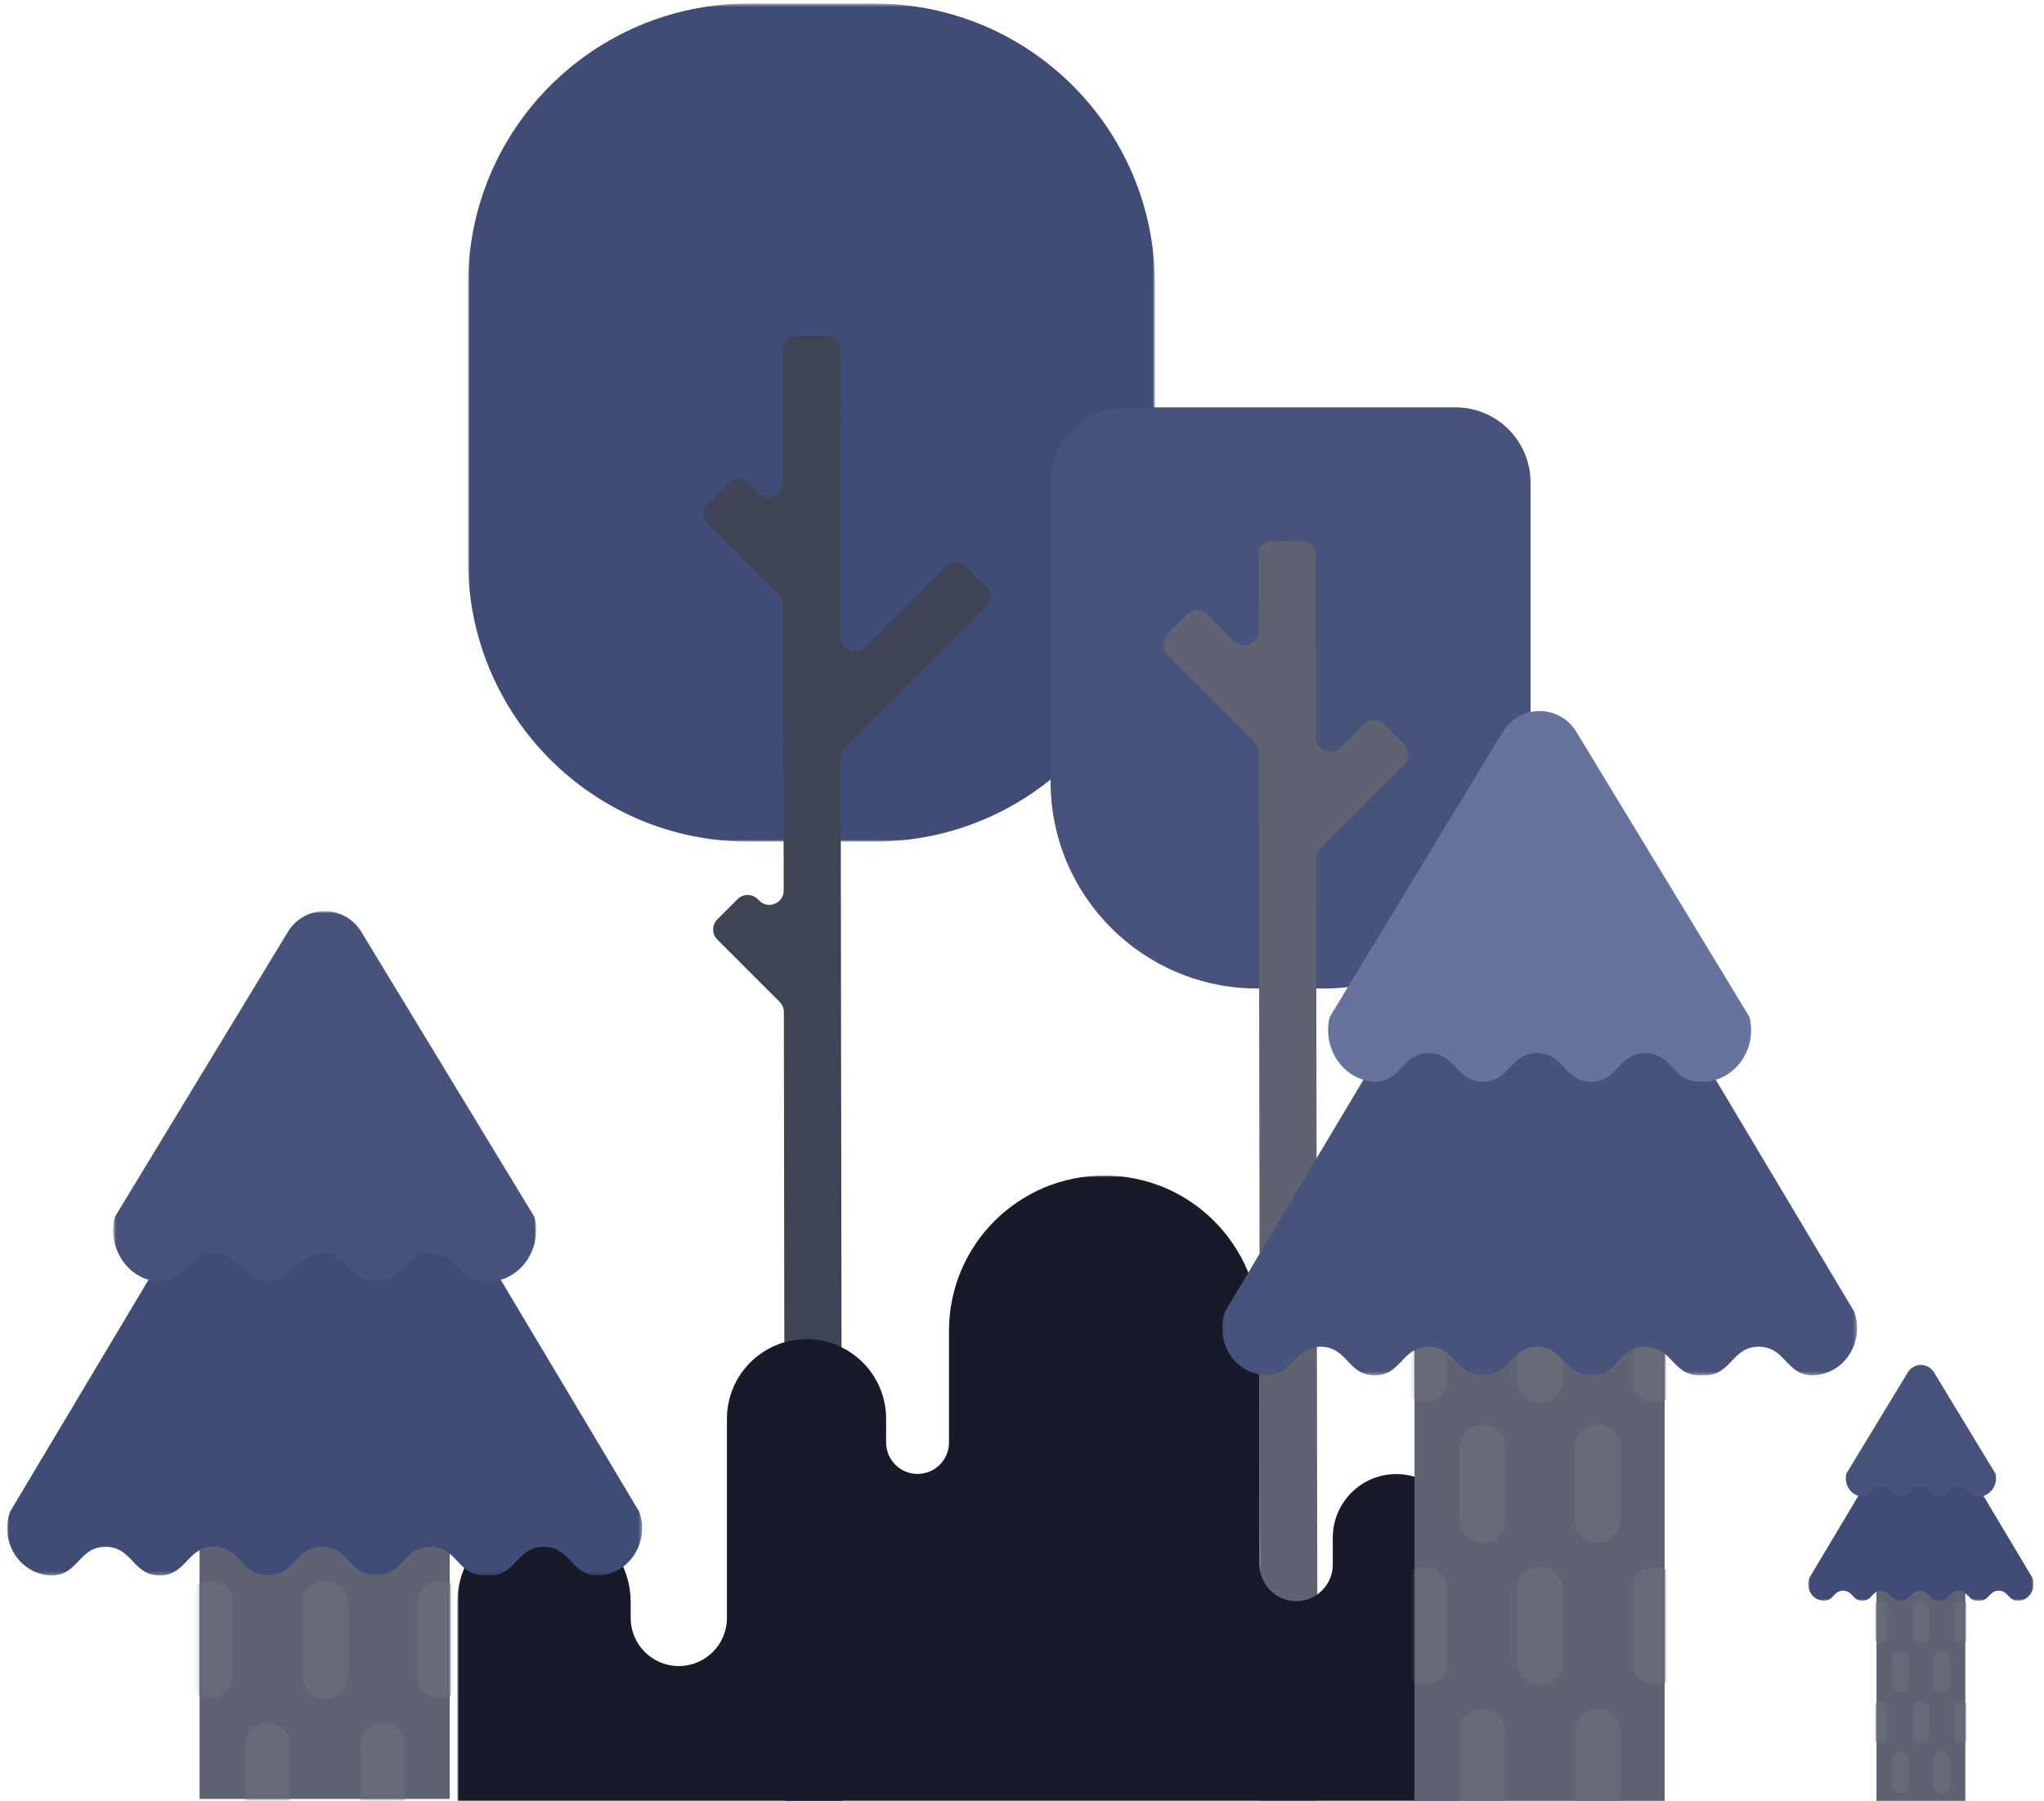 <svg xmlns="http://www.w3.org/2000/svg" width="572" height="504" xmlns:xlink="http://www.w3.org/1999/xlink">
  <defs>
    <path id="a" d="M192.188 235.082V.539H0v234.542h192.188z"/>
    <path id="c" d="M.41 353h68.746V.16H.41V353z"/>
    <path id="e" d="M280.53 88.113V176.226H0V0h280.53v88.113z"/>
    <path id="g" d="M9.847 33.25v-33H.801v33h9.046z"/>
    <path id="i" d="M.848.25v33h9.32v-33H.848z"/>
    <path id="k" d="M.424 21.32h12.87V0H.424z"/>
    <path id="m" d="M.675 21.32h12.87V0H.675z"/>
    <path id="o" d="M177.695 103.766V.046H0v103.72H177.695z"/>
    <path id="q" d="M119.038.853H.657v103.72H119.038V.853z"/>
    <path id="s" d="M63.106 37.025V.19H0v36.835H63.106z"/>
    <path id="u" d="M3.983 11.883V.163H.771v11.72H3.983z"/>
    <path id="w" d="M.123.163v11.72h3.31V.163H.123z"/>
    <path id="y" d="M3.983 11.823V.103H.771v11.72H3.983z"/>
    <path id="A" d="M.123.103v11.72h3.31V.103H.123z"/>
    <path id="C" d="M9.847 33.25v-33H.801v33h9.046z"/>
    <path id="E" d="M.848.25v33h9.32v-33H.848z"/>
    <path id="G" d="M.424 25.986h12.87V0H.424z"/>
    <path id="I" d="M.675 25.986h12.87V0H.675z"/>
    <path id="K" d="M9.847 33.239v-33H.801v33h9.046z"/>
    <path id="M" d="M.848.239v33h9.32v-33H.848z"/>
    <path id="O" d="M177.695 104.653V.932H0v103.72H177.695z"/>
  </defs>
  <g fill="none" fill-rule="evenodd">
    <g transform="translate(131 .46)">
      <mask id="b" fill="#fff">
        <use xlink:href="#a"/>
      </mask>
      <path fill="#3F4C76" d="M113.733 235.082h-35.277c-43.33 0-78.456-35.126-78.456-78.456v-77.631c0-43.33 35.126-78.456 78.456-78.456h35.277c43.33 0 78.456 35.126 78.456 78.456v77.631c0 43.33-35.126 78.456-78.456 78.456" mask="url(#b)"/>
    </g>
    <path fill="#3E4455" d="M264.578 158.534l-22.536 22.536c-2.518 2.518-6.823.738-6.829-2.823l-.113-80.233c-.003-2.209-1.796-3.997-4.005-3.994l-8 .011c-2.21.003-3.998 1.796-3.995 4.006l.053 37.222c.005 3.567-4.307 5.356-6.829 2.834l-2.842-2.842c-1.562-1.562-4.095-1.562-5.657 0l-5.657 5.657c-1.562 1.562-1.562 4.095 0 5.657l19.861 19.862c.749.748 1.17 1.763 1.172 2.822l.113 79.989c.005 3.566-4.307 5.356-6.829 2.834l-.425-.425c-1.562-1.562-4.095-1.562-5.657 0l-5.657 5.658c-1.562 1.562-1.562 4.094.001 5.656l17.443 17.444c.749.749 1.17 1.764 1.172 2.823l.312 221.233 16-.023-.413-292.297c-.001-1.063.42-2.082 1.172-2.834l39.459-39.459c1.562-1.562 1.562-4.094 0-5.657l-5.657-5.657c-1.562-1.562-4.095-1.562-5.657 0"/>
    <path fill="#47537B" d="M370.447 276.652h-18.579c-31.96 0-57.868-25.909-57.868-57.868v-83.741c0-11.621 9.421-21.043 21.043-21.043h92.229c11.622 0 21.043 9.422 21.043 21.043v83.741c0 31.959-25.908 57.868-57.868 57.868"/>
    <g transform="translate(325 151.072)">
      <mask id="d" fill="#fff">
        <use xlink:href="#c"/>
      </mask>
      <path fill="#5E6271" d="M67.984 57.271l-5.657-5.657c-1.562-1.563-4.095-1.563-5.657-.001l-6.594 6.594c-2.517 2.518-6.822.739-6.828-2.822l-.084-51.231c-.004-2.209-1.797-3.997-4.006-3.994l-8 .013c-2.21.004-3.998 1.797-3.994 4.007l.035 21.326c.006 3.567-4.307 5.357-6.829 2.835l-7.475-7.476c-1.562-1.563-4.095-1.563-5.657 0l-5.657 5.657c-1.562 1.562-1.562 4.095 0 5.657l24.502 24.503c.749.749 1.17 1.763 1.172 2.822l.482 293.496 16-.026-.433-263.703c-.002-1.063.42-2.083 1.171-2.835l23.509-23.508c1.562-1.562 1.562-4.095 0-5.657" mask="url(#d)"/>
    </g>
    <g transform="translate(128 329)">
      <mask id="f" fill="#fff">
        <use xlink:href="#e"/>
      </mask>
      <path fill="#161A29" d="M0 138.511v-19.131c0-13.391 10.855-24.245 24.245-24.245s24.245 10.854 24.245 24.245v4.43c0 7.439 6.031 13.47 13.47 13.47 7.439 0 13.469-6.031 13.469-13.47v-55.743c0-12.299 9.971-22.27 22.271-22.27h.004c12.3 0 22.271 9.971 22.271 22.27v6.647c0 4.859 3.938 8.797 8.797 8.797 4.858 0 8.797-3.938 8.797-8.797v-31.25c0-24.005 19.459-43.464 43.463-43.464h.001c24.005 0 43.464 19.459 43.464 43.464v65.414c0 5.654 4.583 10.237 10.237 10.237s10.237-4.583 10.237-10.237v-7.543c0-9.819 7.96-17.78 17.78-17.78 9.819 0 17.779 7.961 17.779 17.78v74.891H0v-37.715z" mask="url(#f)"/>
    </g>
    <path fill="#5E6271" d="M55.848 503.466h70V352.984h-70"/>
    <path fill="#676B78" d="M90.985 475.397c-3.539 0-6.435-2.896-6.435-6.435v-20.13c0-3.539 2.896-6.435 6.435-6.435 3.539 0 6.435 2.896 6.435 6.435v20.13c0 3.539-2.896 6.435-6.435 6.435"/>
    <g transform="translate(116 442.147)">
      <mask id="h" fill="#fff">
        <use xlink:href="#g"/>
      </mask>
      <path fill="#676B78" d="M7.236 33.25c-3.539 0-6.435-2.896-6.435-6.435V6.685C.801 3.146 3.697.25 7.236.25c3.539 0 6.435 2.896 6.435 6.435v20.13c0 3.539-2.896 6.435-6.435 6.435" mask="url(#h)"/>
    </g>
    <g transform="translate(55 442.147)">
      <mask id="j" fill="#fff">
        <use xlink:href="#i"/>
      </mask>
      <path fill="#676B78" d="M3.733 33.25c-3.539 0-6.435-2.896-6.435-6.435V6.685c0-3.539 2.896-6.435 6.435-6.435 3.539 0 6.435 2.896 6.435 6.435v20.13c0 3.539-2.896 6.435-6.435 6.435" mask="url(#j)"/>
    </g>
    <path fill="#676B78" d="M74.859 435.647c-3.539 0-6.435-2.896-6.435-6.435v-20.13c0-3.539 2.896-6.435 6.435-6.435 3.539 0 6.435 2.896 6.435 6.435v20.13c0 3.539-2.896 6.435-6.435 6.435m32.251 0c-3.539 0-6.435-2.896-6.435-6.435v-20.13c0-3.539 2.896-6.435 6.435-6.435 3.539 0 6.435 2.896 6.435 6.435v20.13c0 3.539-2.896 6.435-6.435 6.435"/>
    <g transform="translate(68 482.147)">
      <mask id="l" fill="#fff">
        <use xlink:href="#k"/>
      </mask>
      <path fill="#676B78" d="M6.859 33c-3.539 0-6.435-2.896-6.435-6.435V6.435C.424 2.896 3.32 0 6.859 0c3.539 0 6.435 2.896 6.435 6.435v20.13c0 3.539-2.896 6.435-6.435 6.435" mask="url(#l)"/>
    </g>
    <g transform="translate(100 482.147)">
      <mask id="n" fill="#fff">
        <use xlink:href="#m"/>
      </mask>
      <path fill="#676B78" d="M7.11 33c-3.539 0-6.435-2.896-6.435-6.435V6.435C.675 2.896 3.571 0 7.11 0c3.539 0 6.435 2.896 6.435 6.435v20.13c0 3.539-2.896 6.435-6.435 6.435" mask="url(#n)"/>
    </g>
    <g transform="translate(2 337.147)">
      <mask id="p" fill="#fff">
        <use xlink:href="#o"/>
      </mask>
      <path fill="#3F4C76" d="M176.877 85.936L125.599.046H52.087L.818 85.936c-2.842 7.806 2.001 16.575 10.226 17.738.421.06.868.092 1.346.092 7.575 0 7.575-8 15.149-8 7.573 0 7.573 8 15.145 8 7.574 0 7.574-8 15.149-8 7.573 0 7.573 8 15.146 8 7.574 0 7.574-8 15.147-8 7.572 0 7.572 8 15.145 8 7.573 0 7.573-8 15.147-8 7.573 0 7.573 8 15.145 8 .259 0 .489-.032.731-.05v.001c.24.018.469.049.727.049 7.573 0 7.573-8 15.147-8 7.573 0 7.573 8 15.145 8 .475 0 .92-.032 1.339-.091 8.226-1.157 13.068-9.933 10.225-17.739" mask="url(#p)"/>
    </g>
    <g transform="translate(31 254.147)">
      <mask id="r" fill="#fff">
        <use xlink:href="#q"/>
      </mask>
      <path fill="#47537B" d="M1.126 86.468c-2.02 7.875 2.663 16.187 10.609 17.907.59.127 1.234.198 1.944.198 7.574 0 7.574-8 15.149-8 7.573 0 7.573 8 15.147 8 7.573 0 7.573-8 15.146-8s7.573 8 15.145 8c7.574 0 7.574-8 15.147-8s7.573 8 15.146 8c.258 0 .488-.031.73-.049.241.018.469.049.727.049.71 0 1.354-.071 1.944-.198 7.947-1.72 12.63-10.034 10.609-17.91l-48.47-79.839c-2.176-3.584-6.065-5.773-10.257-5.773h-.006c-4.193 0-8.083 2.189-10.258 5.775l-48.452 79.84z" mask="url(#r)"/>
    </g>
    <path fill="#5E6271" d="M525.123 505h24.86v-73.607h-24.86"/>
    <g transform="translate(506 411)">
      <mask id="t" fill="#fff">
        <use xlink:href="#s"/>
      </mask>
      <path fill="#3F4C76" d="M62.816 30.693L44.605.19h-26.107L.291 30.693c-1.01 2.772.71 5.887 3.631 6.3.15.021.309.032.478.032 2.69 0 2.69-2.841 5.38-2.841s2.69 2.841 5.379 2.841c2.69 0 2.69-2.841 5.38-2.841 2.689 0 2.689 2.841 5.379 2.841 2.689 0 2.689-2.841 5.379-2.841 2.689 0 2.689 2.841 5.379 2.841 2.689 0 2.689-2.841 5.379-2.841 2.689 0 2.689 2.841 5.379 2.841.092 0 .173-.011.259-.018v.001c.086.006.167.017.258.017 2.69 0 2.69-2.841 5.38-2.841 2.689 0 2.689 2.841 5.378 2.841.169 0 .327-.011.476-.032 2.921-.411 4.64-3.528 3.631-6.3" mask="url(#t)"/>
    </g>
    <path fill="#47537B" d="M516.699 412.405c-.717 2.797.946 5.749 3.768 6.359.209.046.438.071.69.071 2.69 0 2.69-2.841 5.38-2.841s2.69 2.841 5.379 2.841c2.69 0 2.69-2.841 5.379-2.841 2.69 0 2.69 2.841 5.379 2.841 2.69 0 2.69-2.841 5.379-2.841 2.69 0 2.69 2.841 5.379 2.841.092 0 .173-.011.259-.018.086.007.167.018.259.018.252 0 .48-.025.69-.071 2.822-.61 4.485-3.563 3.768-6.36l-17.214-28.354c-.773-1.273-2.154-2.05-3.643-2.05h-.002c-1.489 0-2.87.777-3.643 2.051l-17.207 28.354z"/>
    <path fill="#676B78" d="M537.602 487.883c-1.257 0-2.285-1.028-2.285-2.285v-7.149c0-1.257 1.028-2.286 2.285-2.286 1.257 0 2.285 1.029 2.285 2.286v7.149c0 1.257-1.028 2.285-2.285 2.285"/>
    <g transform="translate(546 476)">
      <mask id="v" fill="#fff">
        <use xlink:href="#u"/>
      </mask>
      <path fill="#676B78" d="M3.056 11.883c-1.257 0-2.285-1.028-2.285-2.285v-7.149c0-1.257 1.028-2.286 2.285-2.286 1.257 0 2.285 1.029 2.285 2.286v7.149c0 1.257-1.028 2.285-2.285 2.285" mask="url(#v)"/>
    </g>
    <g transform="translate(525 476)">
      <mask id="x" fill="#fff">
        <use xlink:href="#w"/>
      </mask>
      <path fill="#676B78" d="M1.148 11.883c-1.257 0-2.285-1.028-2.285-2.285v-7.149c0-1.257 1.028-2.286 2.285-2.286 1.257 0 2.285 1.029 2.285 2.286v7.149c0 1.257-1.028 2.285-2.285 2.285" mask="url(#x)"/>
    </g>
    <path fill="#676B78" d="M531.875 473.766c-1.257 0-2.285-1.028-2.285-2.285v-7.149c0-1.257 1.028-2.286 2.285-2.286 1.257 0 2.285 1.029 2.285 2.286v7.149c0 1.257-1.028 2.285-2.285 2.285m11.454 0c-1.257 0-2.285-1.028-2.285-2.285v-7.149c0-1.257 1.028-2.286 2.285-2.286 1.257 0 2.285 1.029 2.285 2.286v7.149c0 1.257-1.028 2.285-2.285 2.285m-11.454 28.234c-1.257 0-2.285-1.028-2.285-2.285v-7.149c0-1.257 1.028-2.286 2.285-2.286 1.257 0 2.285 1.029 2.285 2.286v7.149c0 1.257-1.028 2.285-2.285 2.285m11.454 0c-1.257 0-2.285-1.028-2.285-2.285v-7.149c0-1.257 1.028-2.286 2.285-2.286 1.257 0 2.285 1.029 2.285 2.286v7.149c0 1.257-1.028 2.285-2.285 2.285m-5.727-42.177c-1.257 0-2.285-1.028-2.285-2.285v-7.149c0-1.257 1.028-2.286 2.285-2.286 1.257 0 2.285 1.029 2.285 2.286v7.149c0 1.257-1.028 2.285-2.285 2.285"/>
    <g transform="translate(546 448)">
      <mask id="z" fill="#fff">
        <use xlink:href="#y"/>
      </mask>
      <path fill="#676B78" d="M3.056 11.823c-1.257 0-2.285-1.028-2.285-2.285v-7.149c0-1.257 1.028-2.286 2.285-2.286 1.257 0 2.285 1.029 2.285 2.286v7.149c0 1.257-1.028 2.285-2.285 2.285" mask="url(#z)"/>
    </g>
    <g transform="translate(525 448)">
      <mask id="B" fill="#fff">
        <use xlink:href="#A"/>
      </mask>
      <path fill="#676B78" d="M1.148 11.823c-1.257 0-2.285-1.028-2.285-2.285v-7.149c0-1.257 1.028-2.286 2.285-2.286 1.257 0 2.285 1.029 2.285 2.286v7.149c0 1.257-1.028 2.285-2.285 2.285" mask="url(#B)"/>
    </g>
    <path fill="#5E6271" d="M395.848 504.247h70V326.275h-70"/>
    <path fill="#676B78" d="M430.985 471.511c-3.539 0-6.435-2.896-6.435-6.435v-20.13c0-3.539 2.896-6.435 6.435-6.435 3.539 0 6.435 2.896 6.435 6.435v20.13c0 3.539-2.896 6.435-6.435 6.435"/>
    <g transform="translate(456 438.26)">
      <mask id="D" fill="#fff">
        <use xlink:href="#C"/>
      </mask>
      <path fill="#676B78" d="M7.236 33.25c-3.539 0-6.435-2.896-6.435-6.435V6.685C.801 3.146 3.697.25 7.236.25c3.539 0 6.435 2.896 6.435 6.435v20.13c0 3.539-2.896 6.435-6.435 6.435" mask="url(#D)"/>
    </g>
    <g transform="translate(395 438.26)">
      <mask id="F" fill="#fff">
        <use xlink:href="#E"/>
      </mask>
      <path fill="#676B78" d="M3.733 33.25c-3.539 0-6.435-2.896-6.435-6.435V6.685c0-3.539 2.896-6.435 6.435-6.435 3.539 0 6.435 2.896 6.435 6.435v20.13c0 3.539-2.896 6.435-6.435 6.435" mask="url(#F)"/>
    </g>
    <path fill="#676B78" d="M414.859 431.761c-3.539 0-6.435-2.896-6.435-6.435v-20.13c0-3.539 2.896-6.435 6.435-6.435 3.539 0 6.435 2.896 6.435 6.435v20.13c0 3.539-2.896 6.435-6.435 6.435m32.251 0c-3.539 0-6.435-2.896-6.435-6.435v-20.13c0-3.539 2.896-6.435 6.435-6.435 3.539 0 6.435 2.896 6.435 6.435v20.13c0 3.539-2.896 6.435-6.435 6.435"/>
    <g transform="translate(408 478.26)">
      <mask id="H" fill="#fff">
        <use xlink:href="#G"/>
      </mask>
      <path fill="#676B78" d="M6.859 33c-3.539 0-6.435-2.896-6.435-6.435V6.435C.424 2.896 3.32 0 6.859 0c3.539 0 6.435 2.896 6.435 6.435v20.13c0 3.539-2.896 6.435-6.435 6.435" mask="url(#H)"/>
    </g>
    <g transform="translate(440 478.26)">
      <mask id="J" fill="#fff">
        <use xlink:href="#I"/>
      </mask>
      <path fill="#676B78" d="M7.11 33c-3.539 0-6.435-2.896-6.435-6.435V6.435C.675 2.896 3.571 0 7.11 0c3.539 0 6.435 2.896 6.435 6.435v20.13c0 3.539-2.896 6.435-6.435 6.435" mask="url(#J)"/>
    </g>
    <path fill="#676B78" d="M430.985 392.5c-3.539 0-6.435-2.896-6.435-6.435v-20.13c0-3.539 2.896-6.435 6.435-6.435 3.539 0 6.435 2.896 6.435 6.435v20.13c0 3.539-2.896 6.435-6.435 6.435"/>
    <g transform="translate(456 359.26)">
      <mask id="L" fill="#fff">
        <use xlink:href="#K"/>
      </mask>
      <path fill="#676B78" d="M7.236 33.239c-3.539 0-6.435-2.896-6.435-6.435v-20.13c0-3.539 2.896-6.435 6.435-6.435 3.539 0 6.435 2.896 6.435 6.435v20.13c0 3.539-2.896 6.435-6.435 6.435" mask="url(#L)"/>
    </g>
    <g transform="translate(395 359.26)">
      <mask id="N" fill="#fff">
        <use xlink:href="#M"/>
      </mask>
      <path fill="#676B78" d="M3.733 33.239c-3.539 0-6.435-2.896-6.435-6.435v-20.13c0-3.539 2.896-6.435 6.435-6.435 3.539 0 6.435 2.896 6.435 6.435v20.13c0 3.539-2.896 6.435-6.435 6.435" mask="url(#N)"/>
    </g>
    <g transform="translate(342 280.26)">
      <mask id="P" fill="#fff">
        <use xlink:href="#O"/>
      </mask>
      <path fill="#47537B" d="M176.877 86.823L125.599.932H52.087L.818 86.823c-2.842 7.806 2.001 16.575 10.226 17.738.421.06.868.092 1.346.092 7.575 0 7.575-8 15.149-8 7.573 0 7.573 8 15.145 8 7.574 0 7.574-8 15.149-8 7.573 0 7.573 8 15.146 8 7.574 0 7.574-8 15.147-8 7.572 0 7.572 8 15.145 8 7.573 0 7.573-8 15.147-8 7.573 0 7.573 8 15.145 8 .259 0 .489-.032.731-.05v.001c.24.018.469.049.727.049 7.573 0 7.573-8 15.147-8 7.573 0 7.573 8 15.145 8 .475 0 .92-.032 1.339-.091 8.226-1.157 13.068-9.933 10.225-17.739" mask="url(#P)"/>
    </g>
    <path fill="#66739D" d="M372.126 284.615c-2.02 7.875 2.663 16.187 10.609 17.907.59.127 1.234.198 1.944.198 7.574 0 7.574-8 15.149-8 7.573 0 7.573 8 15.147 8 7.573 0 7.573-8 15.146-8s7.573 8 15.145 8c7.574 0 7.574-8 15.147-8s7.573 8 15.146 8c.258 0 .488-.031.73-.049.241.018.469.049.727.049.71 0 1.354-.071 1.944-.198 7.947-1.72 12.63-10.034 10.609-17.91l-48.47-79.839c-2.176-3.584-6.065-5.773-10.257-5.773h-.006c-4.193 0-8.083 2.189-10.258 5.775l-48.452 79.84z"/>
    <path d="M0 0h572v504H0z"/>
  </g>
</svg>